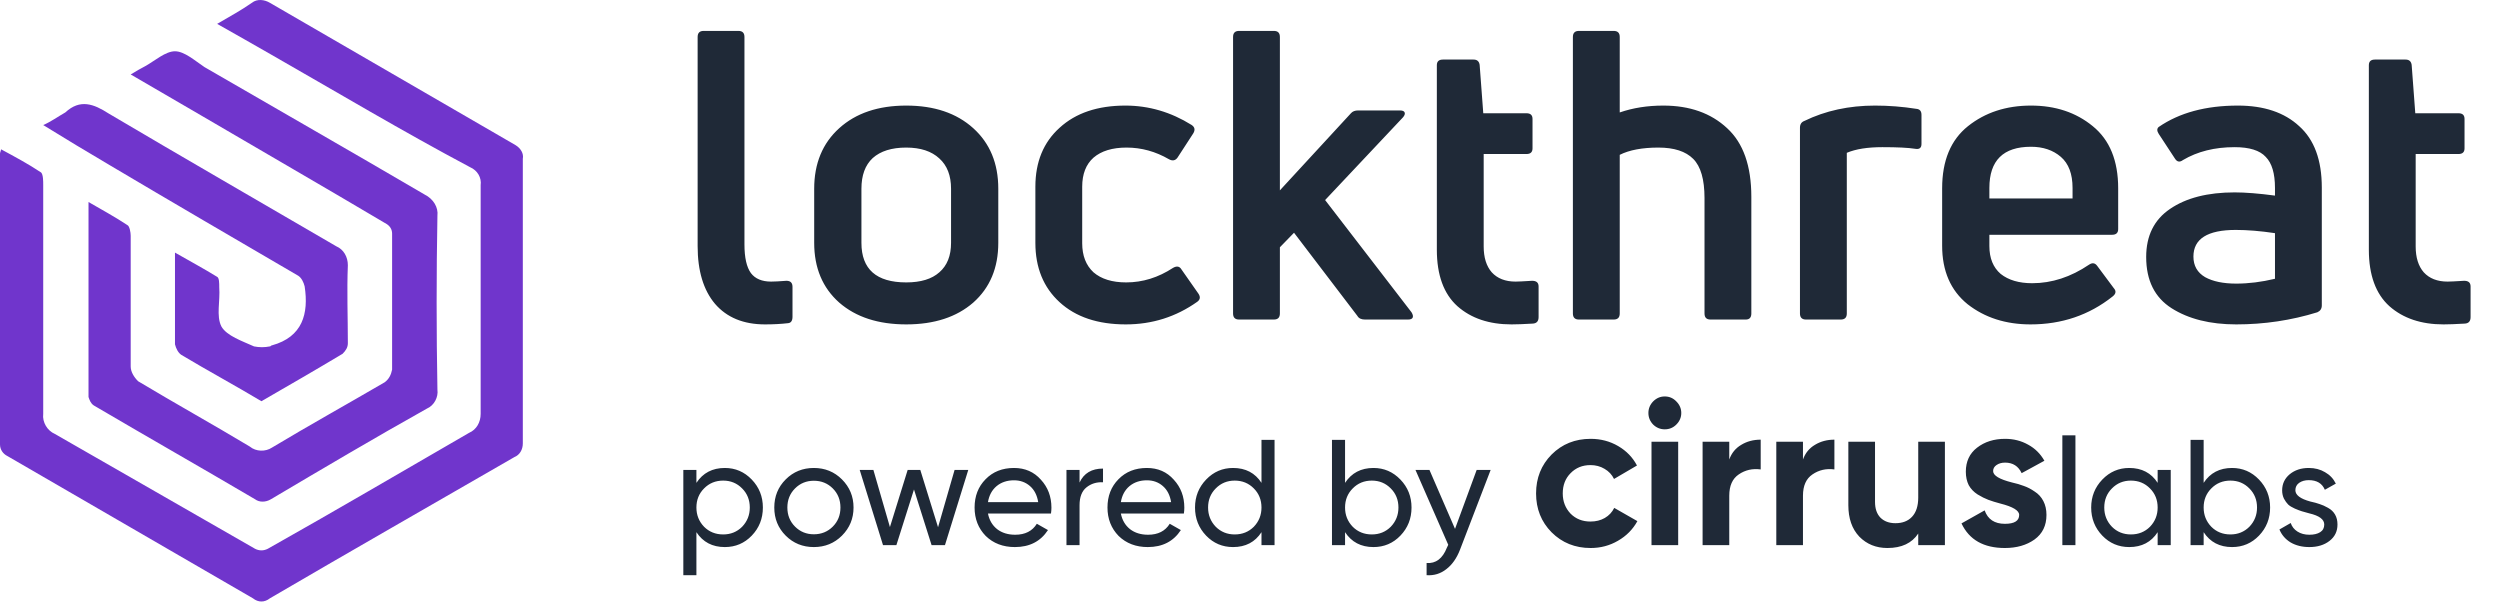 <svg width="133" height="32" viewBox="0 0 133 32" fill="none" xmlns="http://www.w3.org/2000/svg">
<path d="M11.552 1.27C12.225 0.877 12.842 0.54 13.402 0.148C13.683 -0.076 14.075 -0.02 14.356 0.148C18.73 2.671 23.048 5.195 27.422 7.718C27.702 7.887 27.87 8.167 27.814 8.447C27.814 13.494 27.814 18.541 27.814 23.588C27.814 23.925 27.646 24.205 27.366 24.317C22.992 26.841 18.674 29.308 14.356 31.832C14.075 32.056 13.739 32.056 13.459 31.832C9.085 29.308 4.767 26.785 0.393 24.261C0.168 24.149 0 23.925 0 23.644C0 18.485 0 13.326 0 8.167C0 8.111 0.056 7.999 0.056 7.943C0.785 8.335 1.514 8.728 2.187 9.176C2.299 9.289 2.299 9.625 2.299 9.849C2.299 13.887 2.299 17.981 2.299 22.018C2.243 22.467 2.523 22.915 2.916 23.084C6.449 25.102 10.038 27.177 13.571 29.196C13.795 29.308 14.019 29.308 14.244 29.196C17.833 27.177 21.366 25.102 24.954 23.028C25.347 22.859 25.571 22.467 25.571 22.018C25.571 17.981 25.571 13.887 25.571 9.849C25.627 9.457 25.403 9.064 25.011 8.896C21.422 6.989 17.945 4.915 14.412 2.896C13.515 2.391 12.561 1.83 11.552 1.27Z" fill="#7035CC"/>
<path d="M6.953 3.961C7.233 3.793 7.513 3.625 7.738 3.513C8.242 3.232 8.803 2.728 9.308 2.728C9.813 2.728 10.373 3.232 10.878 3.569C14.747 5.812 18.673 8.055 22.598 10.354C23.047 10.578 23.327 11.027 23.271 11.476C23.215 14.56 23.215 17.644 23.271 20.728C23.327 21.121 23.103 21.57 22.71 21.738C19.907 23.308 17.159 24.934 14.411 26.561C14.13 26.729 13.794 26.729 13.57 26.561C10.71 24.878 7.85 23.252 4.99 21.57C4.822 21.457 4.766 21.289 4.709 21.121C4.709 17.7 4.709 14.28 4.709 10.747C5.382 11.139 6.111 11.532 6.784 11.98C6.896 12.036 6.953 12.373 6.953 12.541C6.953 14.84 6.953 17.195 6.953 19.495C6.953 19.775 7.121 20.055 7.345 20.28C9.308 21.457 11.327 22.579 13.289 23.757C13.626 24.037 14.13 24.037 14.467 23.813C16.43 22.635 18.448 21.514 20.467 20.336C20.692 20.168 20.804 19.943 20.86 19.663C20.86 17.252 20.86 14.84 20.86 12.429C20.86 12.205 20.748 12.036 20.579 11.924C17.271 9.962 13.962 8.055 10.71 6.148L6.953 3.961Z" fill="#7035CC"/>
<path d="M2.299 6.653C2.692 6.485 3.084 6.204 3.477 5.98C4.262 5.251 4.991 5.531 5.776 6.036C9.758 8.391 13.851 10.747 17.889 13.102C18.281 13.27 18.506 13.663 18.506 14.111C18.45 15.513 18.506 16.859 18.506 18.261C18.506 18.485 18.394 18.654 18.225 18.822C16.823 19.663 15.365 20.504 13.907 21.345C12.505 20.504 11.047 19.719 9.645 18.878C9.477 18.766 9.365 18.541 9.309 18.317C9.309 16.747 9.309 15.177 9.309 13.438C10.094 13.887 10.823 14.28 11.552 14.728C11.664 14.784 11.664 15.065 11.664 15.289C11.72 16.018 11.496 16.803 11.776 17.364C12.057 17.869 12.898 18.149 13.515 18.429C13.795 18.485 14.076 18.485 14.356 18.429C14.412 18.429 14.412 18.373 14.468 18.373C16.094 17.925 16.431 16.691 16.207 15.233C16.151 15.009 16.038 14.784 15.87 14.672C12.505 12.709 9.141 10.747 5.832 8.784C4.598 8.055 3.477 7.382 2.299 6.653Z" fill="#7035CC"/>
<path d="M41.925 17.193C41.553 17.236 41.144 17.258 40.701 17.258C39.555 17.258 38.667 16.893 38.037 16.162C37.422 15.432 37.114 14.408 37.114 13.091V1.966C37.114 1.751 37.221 1.644 37.436 1.644H39.283C39.498 1.644 39.605 1.751 39.605 1.966V13.005C39.605 13.707 39.72 14.215 39.949 14.53C40.178 14.831 40.536 14.981 41.023 14.981C41.195 14.981 41.467 14.967 41.839 14.938C42.054 14.938 42.161 15.046 42.161 15.26V16.85C42.161 17.064 42.082 17.179 41.925 17.193ZM53.109 12.919C53.109 14.251 52.665 15.31 51.777 16.098C50.889 16.871 49.701 17.258 48.212 17.258C46.723 17.258 45.535 16.871 44.647 16.098C43.759 15.31 43.315 14.251 43.315 12.919V10.041C43.315 8.695 43.759 7.622 44.647 6.82C45.535 6.018 46.723 5.617 48.212 5.617C49.701 5.617 50.889 6.018 51.777 6.82C52.665 7.622 53.109 8.695 53.109 10.041V12.919ZM45.828 12.919C45.828 14.322 46.623 15.024 48.212 15.024C48.985 15.024 49.572 14.845 49.973 14.487C50.388 14.129 50.596 13.607 50.596 12.919V10.041C50.596 9.34 50.388 8.803 49.973 8.43C49.558 8.044 48.971 7.851 48.212 7.851C47.439 7.851 46.845 8.037 46.429 8.409C46.028 8.781 45.828 9.325 45.828 10.041V12.919ZM63.694 16.055C62.563 16.857 61.296 17.258 59.892 17.258C58.403 17.258 57.229 16.864 56.37 16.076C55.511 15.289 55.082 14.237 55.082 12.919V9.934C55.082 8.617 55.511 7.571 56.37 6.798C57.229 6.011 58.396 5.617 59.871 5.617C61.117 5.617 62.291 5.961 63.393 6.648C63.565 6.762 63.594 6.913 63.479 7.099L62.642 8.388C62.527 8.545 62.377 8.574 62.191 8.473C61.475 8.058 60.723 7.851 59.935 7.851C59.177 7.851 58.59 8.03 58.174 8.388C57.773 8.745 57.573 9.261 57.573 9.934V12.941C57.573 13.599 57.773 14.115 58.174 14.487C58.59 14.845 59.169 15.024 59.914 15.024C60.787 15.024 61.618 14.766 62.405 14.251C62.606 14.136 62.756 14.165 62.856 14.337L63.758 15.625C63.873 15.797 63.852 15.94 63.694 16.055ZM74.898 17H72.622C72.421 17 72.285 16.936 72.214 16.807L68.842 12.382L68.09 13.155V16.678C68.09 16.893 67.983 17 67.768 17H65.921C65.706 17 65.599 16.893 65.599 16.678V1.966C65.599 1.751 65.706 1.644 65.921 1.644H67.768C67.983 1.644 68.09 1.751 68.09 1.966V10.127L71.87 6.025C71.956 5.925 72.085 5.875 72.257 5.875H74.469C74.612 5.875 74.698 5.91 74.727 5.982C74.755 6.054 74.727 6.14 74.641 6.24L70.496 10.643L75.092 16.613C75.163 16.728 75.185 16.821 75.156 16.893C75.127 16.964 75.042 17 74.898 17ZM78.932 13.113C78.932 13.7 79.075 14.158 79.361 14.487C79.662 14.816 80.084 14.981 80.628 14.981C80.757 14.981 81.051 14.967 81.509 14.938C81.738 14.938 81.853 15.038 81.853 15.239V16.871C81.853 17.086 81.752 17.201 81.552 17.215C81.065 17.243 80.686 17.258 80.414 17.258C79.225 17.258 78.266 16.936 77.536 16.291C76.805 15.633 76.44 14.63 76.44 13.284V3.469C76.44 3.269 76.548 3.169 76.762 3.169H78.395C78.581 3.169 78.688 3.262 78.717 3.448L78.91 6.025H81.208C81.423 6.025 81.53 6.125 81.53 6.326V7.894C81.53 8.094 81.423 8.194 81.208 8.194H78.932V13.113ZM86.17 5.982C86.871 5.739 87.644 5.617 88.489 5.617C89.892 5.617 91.024 6.018 91.883 6.82C92.742 7.607 93.171 8.824 93.171 10.471V16.678C93.171 16.893 93.071 17 92.871 17H91.002C90.787 17 90.68 16.893 90.68 16.678V10.535C90.68 9.547 90.48 8.853 90.079 8.452C89.678 8.051 89.062 7.851 88.231 7.851C87.372 7.851 86.685 7.979 86.17 8.237V16.678C86.17 16.893 86.062 17 85.847 17H84.001C83.786 17 83.678 16.893 83.678 16.678V1.966C83.678 1.751 83.786 1.644 84.001 1.644H85.847C86.062 1.644 86.17 1.751 86.17 1.966V5.982ZM97.928 17H96.081C95.866 17 95.758 16.893 95.758 16.678V6.798C95.758 6.612 95.837 6.49 95.995 6.433C97.112 5.889 98.364 5.617 99.753 5.617C100.483 5.617 101.214 5.674 101.944 5.789C102.13 5.803 102.223 5.91 102.223 6.111V7.657C102.223 7.872 102.109 7.958 101.879 7.915C101.522 7.858 100.942 7.829 100.14 7.829C99.352 7.829 98.722 7.929 98.25 8.13V16.678C98.25 16.893 98.142 17 97.928 17ZM112.687 10.02V12.189C112.687 12.389 112.579 12.49 112.364 12.49H105.835V13.091C105.835 13.735 106.036 14.229 106.437 14.573C106.852 14.902 107.41 15.067 108.112 15.067C109.157 15.067 110.167 14.738 111.14 14.079C111.312 13.964 111.455 13.986 111.57 14.143L112.45 15.325C112.594 15.482 112.572 15.633 112.386 15.776C111.14 16.764 109.687 17.258 108.026 17.258C106.709 17.258 105.592 16.9 104.676 16.184C103.774 15.454 103.322 14.415 103.322 13.07V10.02C103.322 8.545 103.781 7.443 104.697 6.712C105.613 5.982 106.73 5.617 108.048 5.617C109.35 5.617 110.446 5.982 111.334 6.712C112.236 7.443 112.687 8.545 112.687 10.02ZM110.26 9.998C110.26 9.254 110.052 8.703 109.637 8.345C109.222 7.987 108.692 7.808 108.048 7.808C106.573 7.808 105.835 8.538 105.835 9.998V10.557H110.26V9.998ZM114.843 6.755C115.946 5.996 117.349 5.617 119.053 5.617C120.442 5.617 121.53 5.982 122.317 6.712C123.119 7.428 123.52 8.516 123.52 9.977V16.248C123.52 16.42 123.441 16.542 123.284 16.613C121.895 17.043 120.456 17.258 118.967 17.258C117.578 17.258 116.433 16.971 115.531 16.399C114.629 15.826 114.177 14.917 114.177 13.671C114.177 12.54 114.6 11.688 115.445 11.115C116.304 10.528 117.449 10.235 118.881 10.235C119.454 10.235 120.17 10.292 121.029 10.406V9.998C121.029 9.225 120.864 8.674 120.535 8.345C120.22 8.001 119.669 7.829 118.881 7.829C117.821 7.829 116.905 8.058 116.132 8.516C115.96 8.645 115.817 8.617 115.702 8.43L114.843 7.12C114.743 6.963 114.743 6.841 114.843 6.755ZM116.69 13.649C116.69 14.136 116.898 14.502 117.313 14.745C117.728 14.974 118.28 15.088 118.967 15.088C119.626 15.088 120.313 15.003 121.029 14.831V12.404C120.256 12.289 119.561 12.232 118.945 12.232C117.442 12.232 116.69 12.704 116.69 13.649ZM128.514 13.113C128.514 13.7 128.658 14.158 128.944 14.487C129.245 14.816 129.667 14.981 130.211 14.981C130.34 14.981 130.633 14.967 131.092 14.938C131.321 14.938 131.435 15.038 131.435 15.239V16.871C131.435 17.086 131.335 17.201 131.135 17.215C130.648 17.243 130.268 17.258 129.996 17.258C128.808 17.258 127.849 16.936 127.118 16.291C126.388 15.633 126.023 14.63 126.023 13.284V3.469C126.023 3.269 126.13 3.169 126.345 3.169H127.977C128.164 3.169 128.271 3.262 128.3 3.448L128.493 6.025H130.791C131.006 6.025 131.113 6.125 131.113 6.326V7.894C131.113 8.094 131.006 8.194 130.791 8.194H128.514V13.113Z" fill="#1F2937"/>
<path d="M38.561 24.896C39.121 24.896 39.599 25.101 39.993 25.512C40.388 25.923 40.585 26.419 40.585 27C40.585 27.587 40.388 28.085 39.993 28.496C39.604 28.901 39.127 29.104 38.561 29.104C37.9 29.104 37.396 28.84 37.049 28.312V30.6H36.353V25H37.049V25.688C37.396 25.16 37.9 24.896 38.561 24.896ZM38.473 28.432C38.873 28.432 39.209 28.296 39.481 28.024C39.753 27.741 39.889 27.4 39.889 27C39.889 26.595 39.753 26.256 39.481 25.984C39.209 25.707 38.873 25.568 38.473 25.568C38.068 25.568 37.729 25.707 37.457 25.984C37.185 26.256 37.049 26.595 37.049 27C37.049 27.4 37.185 27.741 37.457 28.024C37.729 28.296 38.068 28.432 38.473 28.432ZM44.792 28.496C44.386 28.901 43.888 29.104 43.296 29.104C42.704 29.104 42.205 28.901 41.8 28.496C41.394 28.091 41.192 27.592 41.192 27C41.192 26.408 41.394 25.909 41.8 25.504C42.205 25.099 42.704 24.896 43.296 24.896C43.888 24.896 44.386 25.099 44.792 25.504C45.202 25.915 45.408 26.413 45.408 27C45.408 27.587 45.202 28.085 44.792 28.496ZM43.296 28.424C43.696 28.424 44.032 28.288 44.304 28.016C44.576 27.744 44.712 27.405 44.712 27C44.712 26.595 44.576 26.256 44.304 25.984C44.032 25.712 43.696 25.576 43.296 25.576C42.901 25.576 42.568 25.712 42.296 25.984C42.024 26.256 41.888 26.595 41.888 27C41.888 27.405 42.024 27.744 42.296 28.016C42.568 28.288 42.901 28.424 43.296 28.424ZM49.904 28.048L50.784 25H51.512L50.272 29H49.56L48.624 26.04L47.688 29H46.976L45.736 25H46.464L47.344 28.04L48.288 25H48.96L49.904 28.048ZM55.912 27.32H52.56C52.629 27.672 52.792 27.949 53.048 28.152C53.304 28.349 53.624 28.448 54.008 28.448C54.536 28.448 54.92 28.253 55.16 27.864L55.752 28.2C55.357 28.803 54.771 29.104 53.992 29.104C53.363 29.104 52.845 28.907 52.44 28.512C52.045 28.107 51.848 27.603 51.848 27C51.848 26.392 52.043 25.891 52.432 25.496C52.821 25.096 53.325 24.896 53.944 24.896C54.531 24.896 55.008 25.104 55.376 25.52C55.749 25.925 55.936 26.421 55.936 27.008C55.936 27.109 55.928 27.213 55.912 27.32ZM53.944 25.552C53.576 25.552 53.267 25.656 53.016 25.864C52.771 26.072 52.619 26.355 52.56 26.712H55.232C55.173 26.344 55.027 26.059 54.792 25.856C54.557 25.653 54.275 25.552 53.944 25.552ZM57.432 25V25.672C57.661 25.176 58.077 24.928 58.68 24.928V25.656C58.339 25.64 58.045 25.731 57.8 25.928C57.555 26.125 57.432 26.443 57.432 26.88V29H56.736V25H57.432ZM62.982 27.32H59.63C59.7 27.672 59.862 27.949 60.118 28.152C60.374 28.349 60.694 28.448 61.078 28.448C61.606 28.448 61.99 28.253 62.23 27.864L62.822 28.2C62.428 28.803 61.841 29.104 61.062 29.104C60.433 29.104 59.916 28.907 59.51 28.512C59.116 28.107 58.918 27.603 58.918 27C58.918 26.392 59.113 25.891 59.502 25.496C59.892 25.096 60.396 24.896 61.014 24.896C61.601 24.896 62.078 25.104 62.446 25.52C62.82 25.925 63.006 26.421 63.006 27.008C63.006 27.109 62.998 27.213 62.982 27.32ZM61.014 25.552C60.646 25.552 60.337 25.656 60.086 25.864C59.841 26.072 59.689 26.355 59.63 26.712H62.302C62.244 26.344 62.097 26.059 61.862 25.856C61.628 25.653 61.345 25.552 61.014 25.552ZM67.111 25.688V23.4H67.806V29H67.111V28.312C66.769 28.84 66.265 29.104 65.599 29.104C65.033 29.104 64.556 28.901 64.166 28.496C63.772 28.085 63.575 27.587 63.575 27C63.575 26.419 63.772 25.923 64.166 25.512C64.561 25.101 65.038 24.896 65.599 24.896C66.265 24.896 66.769 25.16 67.111 25.688ZM65.686 28.432C66.092 28.432 66.43 28.296 66.703 28.024C66.975 27.741 67.111 27.4 67.111 27C67.111 26.595 66.975 26.256 66.703 25.984C66.43 25.707 66.092 25.568 65.686 25.568C65.287 25.568 64.951 25.707 64.678 25.984C64.406 26.256 64.27 26.595 64.27 27C64.27 27.4 64.406 27.741 64.678 28.024C64.951 28.296 65.287 28.432 65.686 28.432ZM73.069 24.896C73.629 24.896 74.106 25.101 74.501 25.512C74.896 25.923 75.093 26.419 75.093 27C75.093 27.587 74.896 28.085 74.501 28.496C74.112 28.901 73.634 29.104 73.069 29.104C72.408 29.104 71.904 28.84 71.557 28.312V29H70.861V23.4H71.557V25.688C71.904 25.16 72.408 24.896 73.069 24.896ZM72.981 28.432C73.381 28.432 73.717 28.296 73.989 28.024C74.261 27.741 74.397 27.4 74.397 27C74.397 26.595 74.261 26.256 73.989 25.984C73.717 25.707 73.381 25.568 72.981 25.568C72.576 25.568 72.237 25.707 71.965 25.984C71.693 26.256 71.557 26.595 71.557 27C71.557 27.4 71.693 27.741 71.965 28.024C72.237 28.296 72.576 28.432 72.981 28.432ZM77.407 28.136L78.559 25H79.303L77.671 29.248C77.495 29.701 77.253 30.045 76.943 30.28C76.639 30.52 76.29 30.627 75.895 30.6V29.952C76.386 29.989 76.746 29.717 76.975 29.136L77.047 28.984L75.303 25H76.047L77.407 28.136ZM84.623 29.154C83.795 29.154 83.102 28.875 82.544 28.318C81.994 27.761 81.719 27.071 81.719 26.25C81.719 25.429 81.994 24.739 82.544 24.182C83.102 23.625 83.795 23.346 84.623 23.346C85.159 23.346 85.646 23.474 86.086 23.731C86.526 23.988 86.86 24.332 87.087 24.765L85.866 25.48C85.756 25.253 85.588 25.073 85.36 24.941C85.14 24.809 84.891 24.743 84.612 24.743C84.187 24.743 83.835 24.886 83.556 25.172C83.278 25.451 83.138 25.81 83.138 26.25C83.138 26.675 83.278 27.035 83.556 27.328C83.835 27.607 84.187 27.746 84.612 27.746C84.898 27.746 85.151 27.684 85.371 27.559C85.599 27.427 85.767 27.247 85.877 27.02L87.109 27.724C86.867 28.164 86.523 28.512 86.075 28.769C85.635 29.026 85.151 29.154 84.623 29.154ZM88.564 22.84C88.329 22.84 88.124 22.756 87.948 22.587C87.779 22.411 87.695 22.206 87.695 21.971C87.695 21.736 87.779 21.531 87.948 21.355C88.124 21.179 88.329 21.091 88.564 21.091C88.806 21.091 89.011 21.179 89.18 21.355C89.356 21.531 89.444 21.736 89.444 21.971C89.444 22.206 89.356 22.411 89.18 22.587C89.011 22.756 88.806 22.84 88.564 22.84ZM89.279 29H87.86V23.5H89.279V29ZM91.997 23.5V24.446C92.121 24.101 92.334 23.841 92.635 23.665C92.935 23.482 93.28 23.39 93.669 23.39V24.974C93.236 24.915 92.847 25.003 92.503 25.238C92.165 25.465 91.997 25.843 91.997 26.371V29H90.578V23.5H91.997ZM95.918 23.5V24.446C96.042 24.101 96.255 23.841 96.556 23.665C96.856 23.482 97.201 23.39 97.59 23.39V24.974C97.157 24.915 96.768 25.003 96.424 25.238C96.086 25.465 95.918 25.843 95.918 26.371V29H94.499V23.5H95.918ZM102.05 26.47V23.5H103.469V29H102.05V28.384C101.712 28.897 101.166 29.154 100.411 29.154C99.809 29.154 99.311 28.952 98.915 28.549C98.526 28.138 98.332 27.581 98.332 26.877V23.5H99.751V26.701C99.751 27.06 99.846 27.339 100.037 27.537C100.235 27.735 100.502 27.834 100.84 27.834C101.214 27.834 101.507 27.72 101.72 27.493C101.94 27.258 102.05 26.917 102.05 26.47ZM106.034 25.062C106.034 25.297 106.368 25.498 107.035 25.667C107.27 25.718 107.483 25.781 107.673 25.854C107.864 25.92 108.055 26.019 108.245 26.151C108.443 26.276 108.597 26.444 108.707 26.657C108.817 26.87 108.872 27.115 108.872 27.394C108.872 27.959 108.66 28.395 108.234 28.703C107.809 29.004 107.285 29.154 106.661 29.154C105.532 29.154 104.762 28.718 104.351 27.845L105.583 27.152C105.752 27.629 106.111 27.867 106.661 27.867C107.167 27.867 107.42 27.709 107.42 27.394C107.42 27.159 107.087 26.958 106.419 26.789C106.17 26.723 105.957 26.657 105.781 26.591C105.605 26.525 105.415 26.43 105.209 26.305C105.004 26.173 104.846 26.008 104.736 25.81C104.634 25.605 104.582 25.366 104.582 25.095C104.582 24.552 104.78 24.127 105.176 23.819C105.58 23.504 106.078 23.346 106.672 23.346C107.12 23.346 107.527 23.449 107.893 23.654C108.26 23.852 108.55 24.138 108.762 24.512L107.552 25.172C107.376 24.798 107.083 24.611 106.672 24.611C106.489 24.611 106.335 24.655 106.21 24.743C106.093 24.824 106.034 24.93 106.034 25.062ZM110.413 29H109.717V23.16H110.413V29ZM114.787 25.688V25H115.483V29H114.787V28.312C114.446 28.84 113.942 29.104 113.275 29.104C112.71 29.104 112.233 28.901 111.843 28.496C111.449 28.085 111.251 27.587 111.251 27C111.251 26.419 111.449 25.923 111.843 25.512C112.238 25.101 112.715 24.896 113.275 24.896C113.942 24.896 114.446 25.16 114.787 25.688ZM113.363 28.432C113.769 28.432 114.107 28.296 114.379 28.024C114.651 27.741 114.787 27.4 114.787 27C114.787 26.595 114.651 26.256 114.379 25.984C114.107 25.707 113.769 25.568 113.363 25.568C112.963 25.568 112.627 25.707 112.355 25.984C112.083 26.256 111.947 26.595 111.947 27C111.947 27.4 112.083 27.741 112.355 28.024C112.627 28.296 112.963 28.432 113.363 28.432ZM118.746 24.896C119.306 24.896 119.783 25.101 120.178 25.512C120.572 25.923 120.77 26.419 120.77 27C120.77 27.587 120.572 28.085 120.178 28.496C119.788 28.901 119.311 29.104 118.746 29.104C118.084 29.104 117.58 28.84 117.234 28.312V29H116.538V23.4H117.234V25.688C117.58 25.16 118.084 24.896 118.746 24.896ZM118.658 28.432C119.058 28.432 119.394 28.296 119.666 28.024C119.938 27.741 120.074 27.4 120.074 27C120.074 26.595 119.938 26.256 119.666 25.984C119.394 25.707 119.058 25.568 118.658 25.568C118.252 25.568 117.914 25.707 117.642 25.984C117.37 26.256 117.234 26.595 117.234 27C117.234 27.4 117.37 27.741 117.642 28.024C117.914 28.296 118.252 28.432 118.658 28.432ZM122.114 26.08C122.114 26.336 122.378 26.536 122.906 26.68C123.104 26.723 123.269 26.768 123.402 26.816C123.541 26.859 123.69 26.925 123.85 27.016C124.016 27.107 124.141 27.227 124.226 27.376C124.312 27.525 124.354 27.701 124.354 27.904C124.354 28.267 124.213 28.557 123.93 28.776C123.648 28.995 123.29 29.104 122.858 29.104C122.474 29.104 122.141 29.021 121.858 28.856C121.581 28.685 121.384 28.456 121.266 28.168L121.866 27.824C121.93 28.016 122.05 28.168 122.226 28.28C122.402 28.392 122.613 28.448 122.858 28.448C123.098 28.448 123.29 28.403 123.434 28.312C123.578 28.221 123.65 28.085 123.65 27.904C123.65 27.632 123.386 27.435 122.858 27.312C122.682 27.264 122.549 27.227 122.458 27.2C122.368 27.173 122.242 27.125 122.082 27.056C121.928 26.987 121.81 26.915 121.73 26.84C121.65 26.76 121.576 26.656 121.506 26.528C121.442 26.395 121.41 26.248 121.41 26.088C121.41 25.741 121.544 25.456 121.81 25.232C122.082 25.008 122.421 24.896 122.826 24.896C123.152 24.896 123.44 24.971 123.69 25.12C123.946 25.264 124.138 25.467 124.266 25.728L123.682 26.056C123.538 25.715 123.253 25.544 122.826 25.544C122.624 25.544 122.453 25.592 122.314 25.688C122.181 25.784 122.114 25.915 122.114 26.08Z" fill="#1F2937"/>
</svg>
